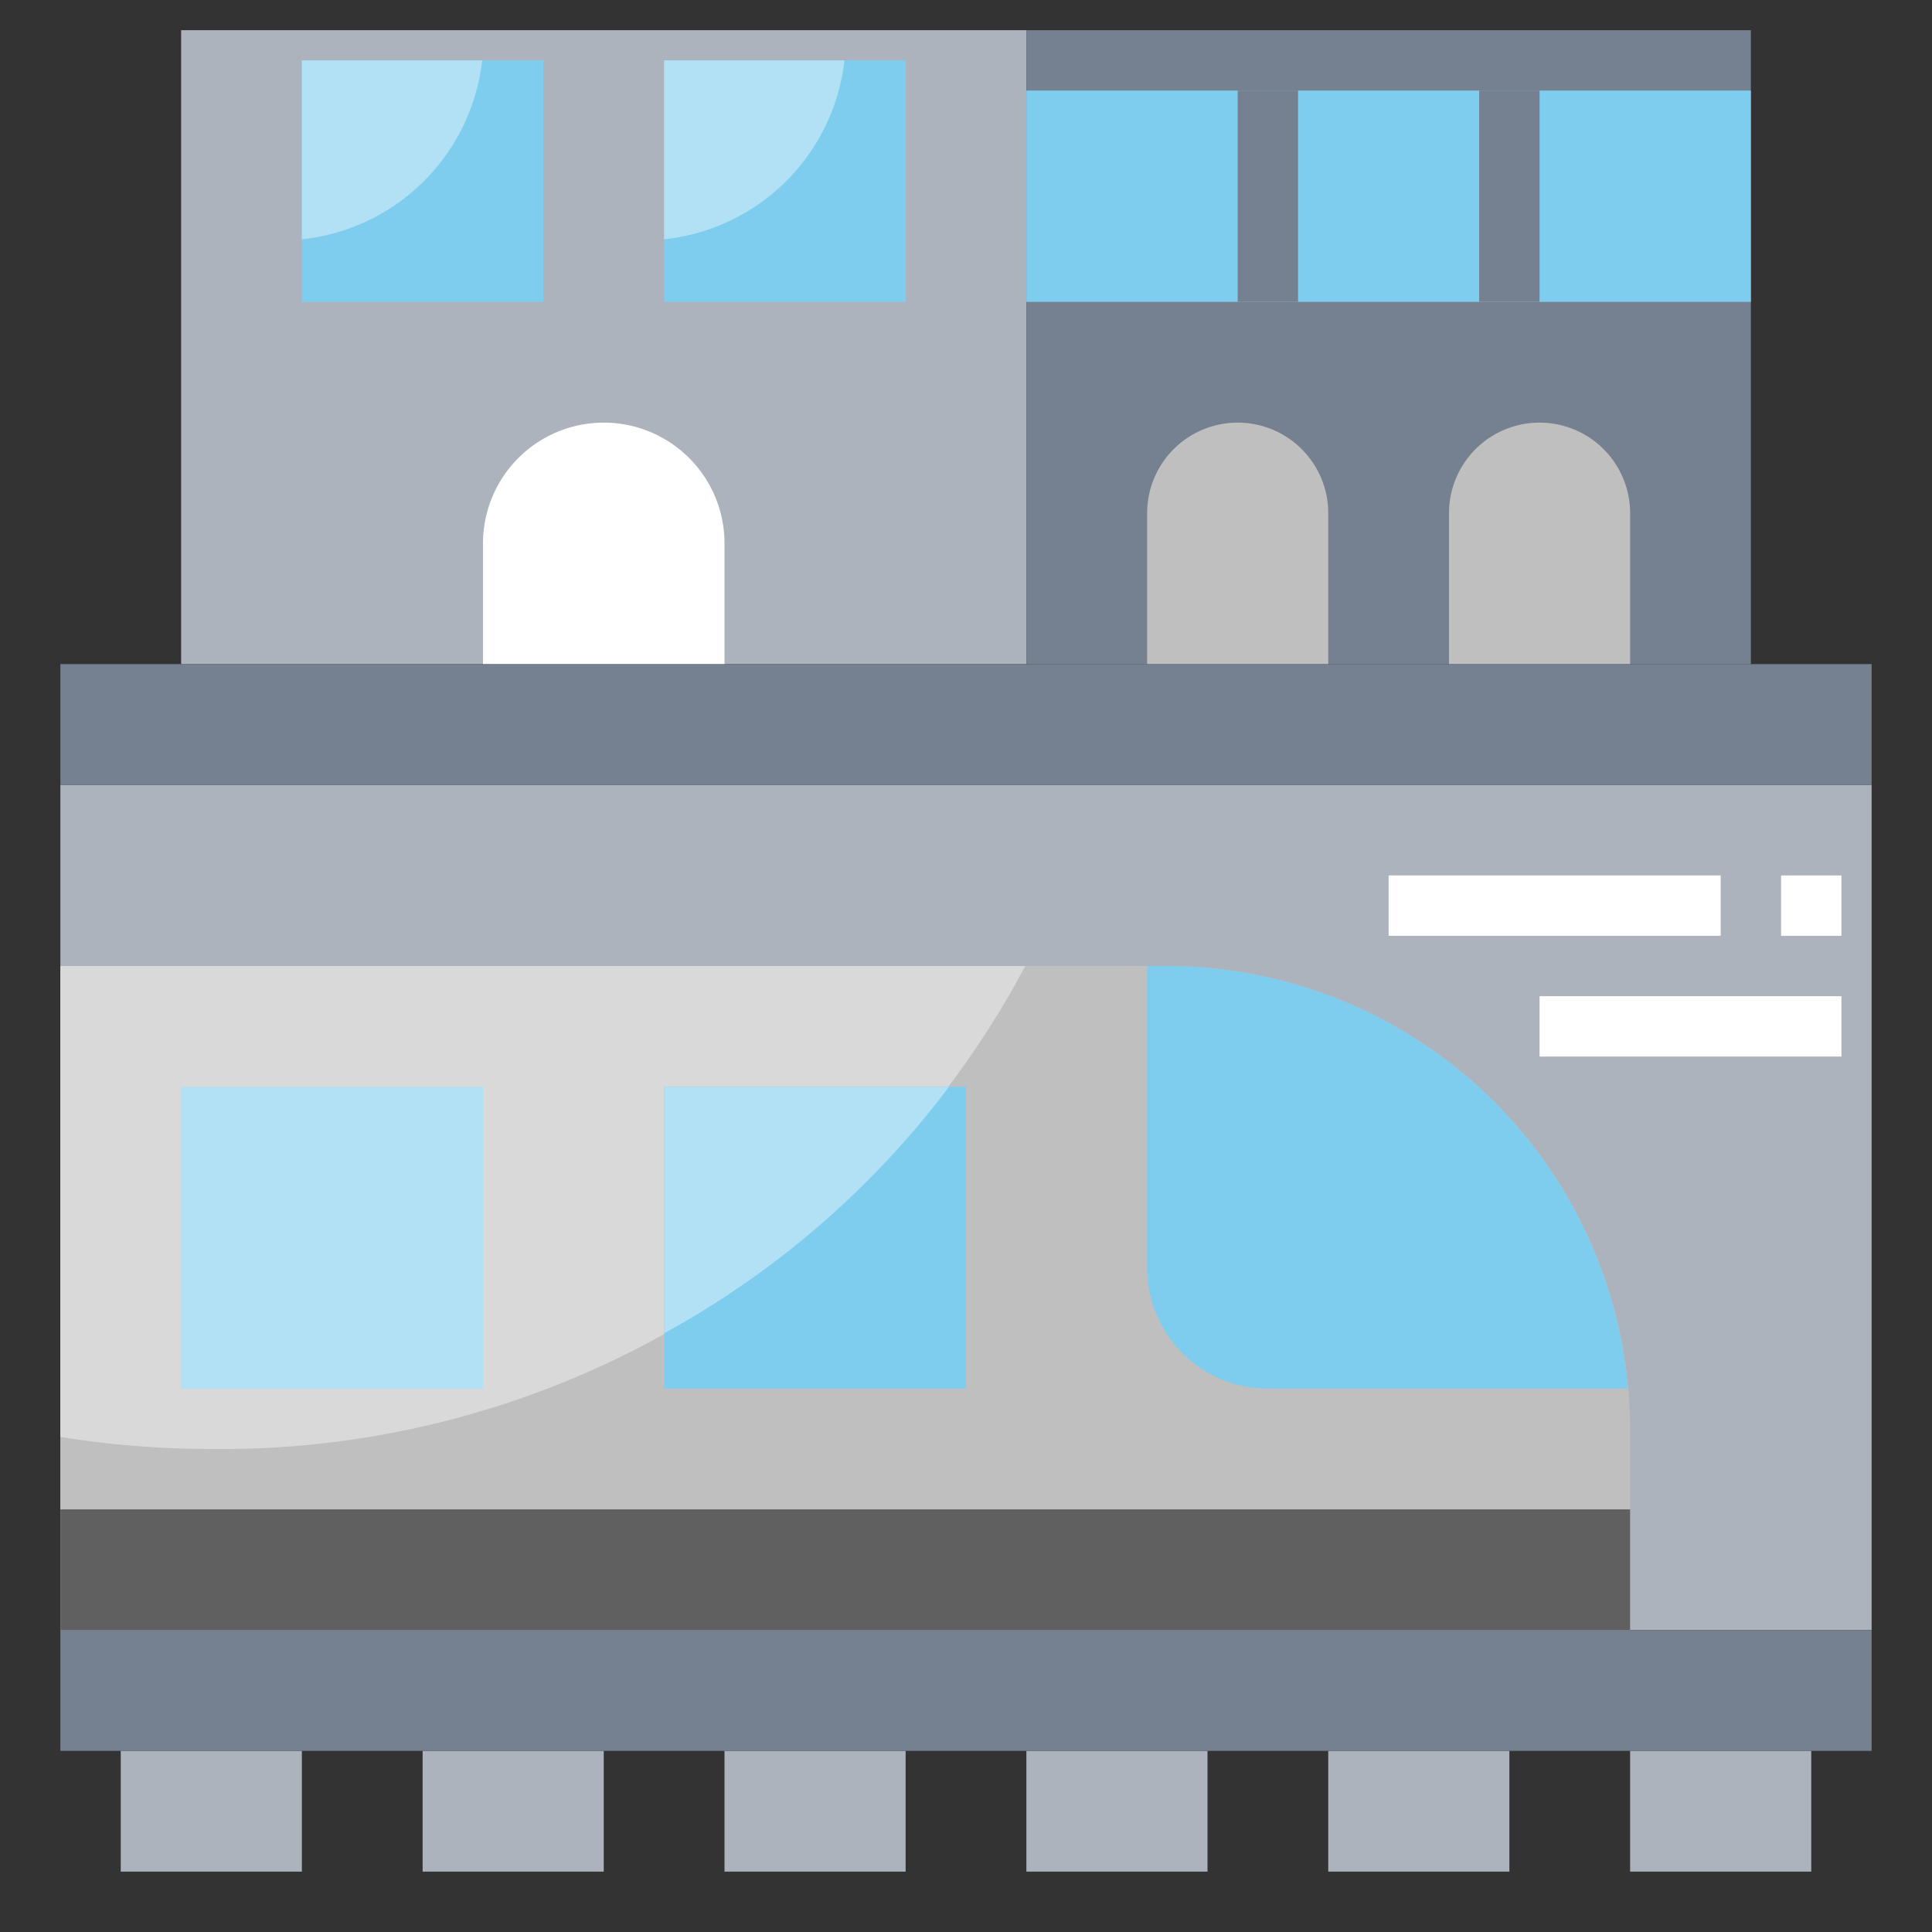 <?xml version="1.0" ?><svg viewBox="0 0 64 64" xmlns="http://www.w3.org/2000/svg"><rect x="0" y="0" width="64" height="64" fill="#333333" stroke="none"/><defs><style>.cls-1{fill:#acb3bc;}.cls-2{fill:#7fcdee;}.cls-3{fill:#b2e1f5;}.cls-4{fill:#758190;}.cls-5{fill:#bfbfbf;}.cls-6{fill:#fff;}.cls-7{fill:#d9d9d9;}.cls-8{fill:#606060;}</style></defs><title/><g data-name="Layer 6" id="Layer_6"><rect class="cls-1" height="21" width="28" x="6" y="1"/><rect class="cls-2" height="8" width="8" x="22" y="2"/><path class="cls-3" d="M22,7.926A6.717,6.717,0,0,0,27.973,2H22Z"/><rect class="cls-2" height="8" width="8" x="10" y="2"/><path class="cls-3" d="M10,7.926A6.717,6.717,0,0,0,15.973,2H10Z"/><rect class="cls-4" height="21" width="24" x="34" y="1"/><path class="cls-5" d="M38,22V17a3,3,0,0,1,3-3h0a3,3,0,0,1,3,3v5Z"/><path class="cls-5" d="M48,22V17a3,3,0,0,1,3-3h0a3,3,0,0,1,3,3v5Z"/><path class="cls-6" d="M16,22V18a4,4,0,0,1,4-4h0a4,4,0,0,1,4,4v4Z"/><rect class="cls-2" height="7" width="24" x="34" y="3"/><rect class="cls-1" height="4" width="6" x="4" y="58"/><rect class="cls-1" height="4" width="6" x="14" y="58"/><rect class="cls-1" height="4" width="6" x="24" y="58"/><rect class="cls-1" height="4" width="6" x="34" y="58"/><rect class="cls-1" height="4" width="6" x="44" y="58"/><rect class="cls-1" height="4" width="6" x="54" y="58"/><rect class="cls-1" height="28" width="60" x="2" y="26"/><path class="cls-5" d="M2,32H38.636A15.364,15.364,0,0,1,49.5,36.5h0A15.364,15.364,0,0,1,54,47.364V54H2Z"/><path class="cls-7" d="M2,32V47.6A31.657,31.657,0,0,0,7,48,30.17,30.17,0,0,0,33.964,32Z"/><rect class="cls-2" height="10" width="10" x="22" y="36"/><path class="cls-3" d="M31.439,36H22v8.167A29.619,29.619,0,0,0,31.439,36Z"/><rect class="cls-3" height="10" width="10" x="6" y="36"/><path class="cls-2" d="M49.5,36.5A15.364,15.364,0,0,0,38.636,32H38V42a4,4,0,0,0,4,4H53.932A15.355,15.355,0,0,0,49.5,36.5Z"/><rect class="cls-8" height="4" width="52" x="2" y="50"/><rect class="cls-4" height="4" width="60" x="2" y="54"/><rect class="cls-4" height="4" width="60" x="2" y="22"/><rect class="cls-4" height="7" width="2" x="41" y="3"/><rect class="cls-4" height="7" width="2" x="49" y="3"/><rect class="cls-6" height="2" width="11" x="46" y="29"/><rect class="cls-6" height="2" width="2" x="59" y="29"/><rect class="cls-6" height="2" width="10" x="51" y="33"/></g></svg>